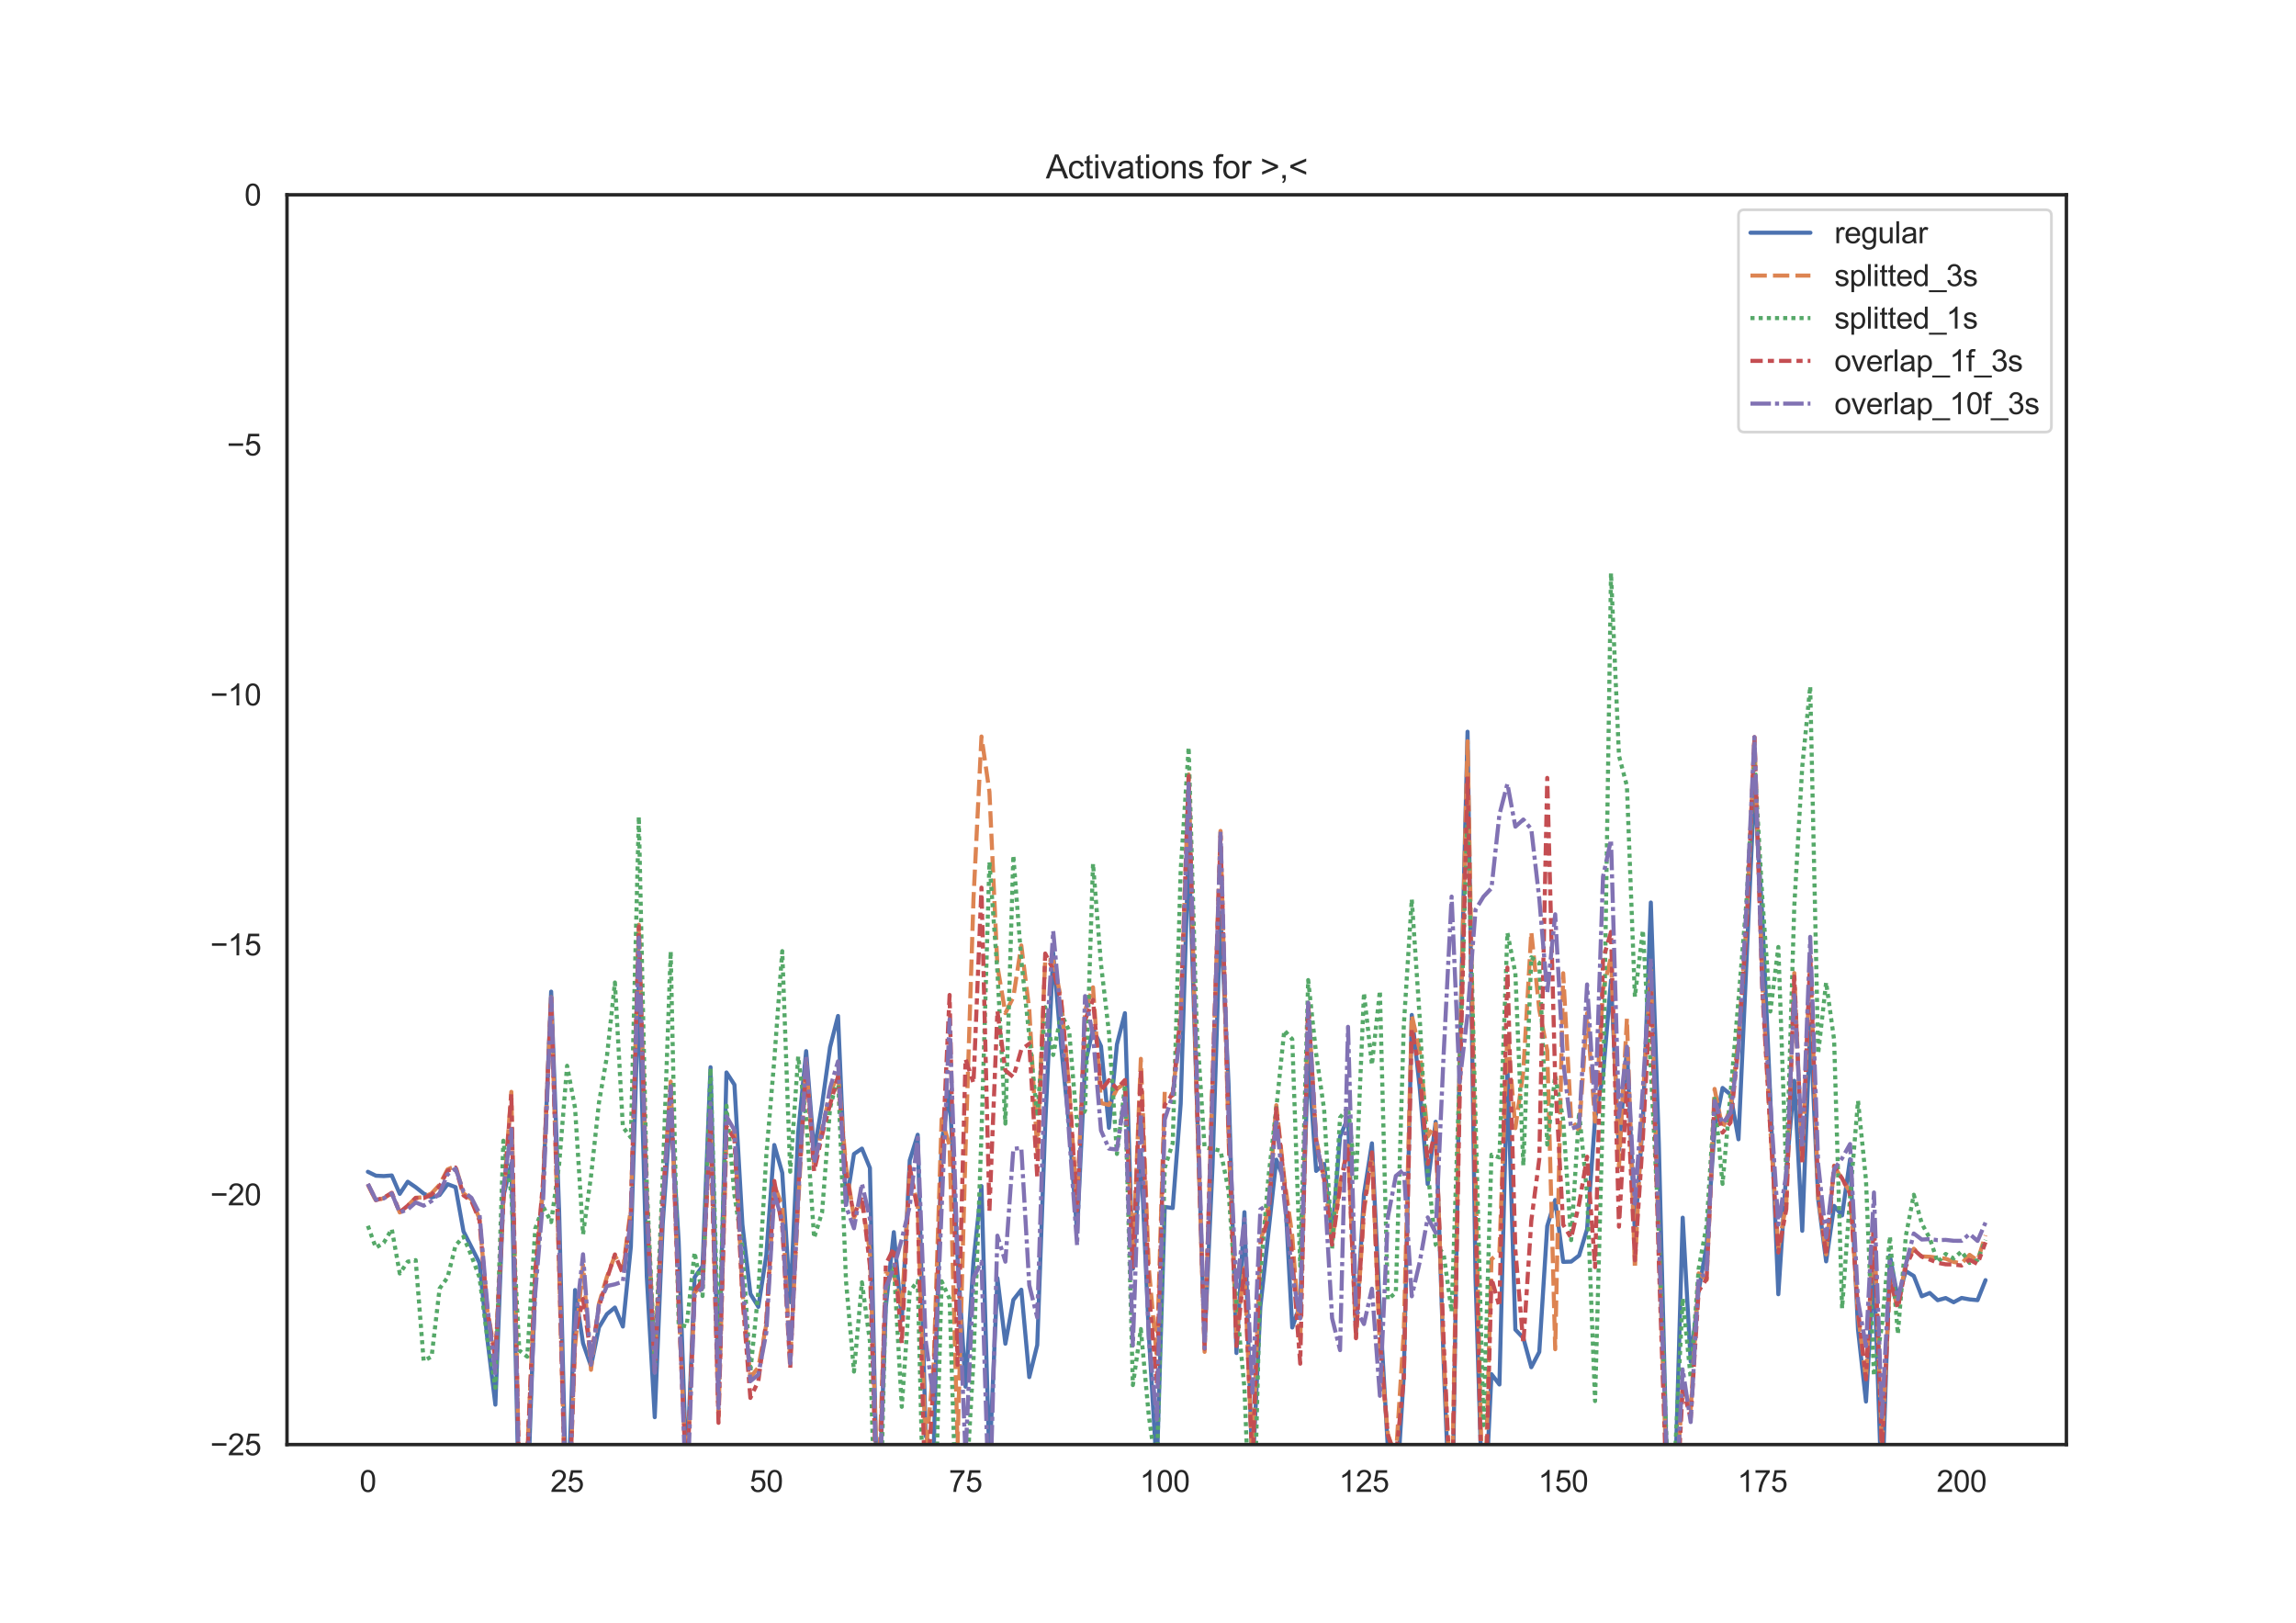 <?xml version="1.0" encoding="utf-8" standalone="no"?>
<!DOCTYPE svg PUBLIC "-//W3C//DTD SVG 1.1//EN"
  "http://www.w3.org/Graphics/SVG/1.1/DTD/svg11.dtd">
<svg height="595.44pt" version="1.1" viewBox="0 0 842.4 595.44" width="842.4pt" xmlns="http://www.w3.org/2000/svg" xmlns:xlink="http://www.w3.org/1999/xlink">
 <defs>
  <style type="text/css">*{stroke-linecap:butt;stroke-linejoin:round;}</style>
 </defs>
 <g id="figure_1">
  <g id="patch_1">
   <path d="M 0 595.44 
L 842.4 595.44 
L 842.4 0 
L 0 0 
z
" style="fill:#ffffff;"/>
  </g>
  <g id="axes_1">
   <g id="patch_2">
    <path d="M 105.3 529.942 
L 758.16 529.942 
L 758.16 71.453 
L 105.3 71.453 
z
" style="fill:#ffffff;"/>
   </g>
   <g id="matplotlib.axis_1">
    <g id="xtick_1">
     <g id="text_1">
      <!-- 0 -->
      <g style="fill:#262626;" transform="translate(131.917 547.315)scale(0.11 -0.11)">
       <defs>
        <path d="M 266 2259 
Q 266 3072 433 3567 
Q 600 4063 929 4331 
Q 1259 4600 1759 4600 
Q 2128 4600 2406 4451 
Q 2684 4303 2865 4023 
Q 3047 3744 3150 3342 
Q 3253 2941 3253 2259 
Q 3253 1453 3087 958 
Q 2922 463 2592 192 
Q 2263 -78 1759 -78 
Q 1097 -78 719 397 
Q 266 969 266 2259 
z
M 844 2259 
Q 844 1131 1108 757 
Q 1372 384 1759 384 
Q 2147 384 2411 759 
Q 2675 1134 2675 2259 
Q 2675 3391 2411 3762 
Q 2147 4134 1753 4134 
Q 1366 4134 1134 3806 
Q 844 3388 844 2259 
z
" id="ArialMT-30" transform="scale(0.016)"/>
       </defs>
       <use xlink:href="#ArialMT-30"/>
      </g>
     </g>
    </g>
    <g id="xtick_2">
     <g id="text_2">
      <!-- 25 -->
      <g style="fill:#262626;" transform="translate(201.951 547.315)scale(0.11 -0.11)">
       <defs>
        <path d="M 3222 541 
L 3222 0 
L 194 0 
Q 188 203 259 391 
Q 375 700 629 1000 
Q 884 1300 1366 1694 
Q 2113 2306 2375 2664 
Q 2638 3022 2638 3341 
Q 2638 3675 2398 3904 
Q 2159 4134 1775 4134 
Q 1369 4134 1125 3890 
Q 881 3647 878 3216 
L 300 3275 
Q 359 3922 746 4261 
Q 1134 4600 1788 4600 
Q 2447 4600 2831 4234 
Q 3216 3869 3216 3328 
Q 3216 3053 3103 2787 
Q 2991 2522 2730 2228 
Q 2469 1934 1863 1422 
Q 1356 997 1212 845 
Q 1069 694 975 541 
L 3222 541 
z
" id="ArialMT-32" transform="scale(0.016)"/>
        <path d="M 266 1200 
L 856 1250 
Q 922 819 1161 601 
Q 1400 384 1738 384 
Q 2144 384 2425 690 
Q 2706 997 2706 1503 
Q 2706 1984 2436 2262 
Q 2166 2541 1728 2541 
Q 1456 2541 1237 2417 
Q 1019 2294 894 2097 
L 366 2166 
L 809 4519 
L 3088 4519 
L 3088 3981 
L 1259 3981 
L 1013 2750 
Q 1425 3038 1878 3038 
Q 2478 3038 2890 2622 
Q 3303 2206 3303 1553 
Q 3303 931 2941 478 
Q 2500 -78 1738 -78 
Q 1113 -78 717 272 
Q 322 622 266 1200 
z
" id="ArialMT-35" transform="scale(0.016)"/>
       </defs>
       <use xlink:href="#ArialMT-32"/>
       <use x="55.615" xlink:href="#ArialMT-35"/>
      </g>
     </g>
    </g>
    <g id="xtick_3">
     <g id="text_3">
      <!-- 50 -->
      <g style="fill:#262626;" transform="translate(275.043 547.315)scale(0.11 -0.11)">
       <use xlink:href="#ArialMT-35"/>
       <use x="55.615" xlink:href="#ArialMT-30"/>
      </g>
     </g>
    </g>
    <g id="xtick_4">
     <g id="text_4">
      <!-- 75 -->
      <g style="fill:#262626;" transform="translate(348.135 547.315)scale(0.11 -0.11)">
       <defs>
        <path d="M 303 3981 
L 303 4522 
L 3269 4522 
L 3269 4084 
Q 2831 3619 2401 2847 
Q 1972 2075 1738 1259 
Q 1569 684 1522 0 
L 944 0 
Q 953 541 1156 1306 
Q 1359 2072 1739 2783 
Q 2119 3494 2547 3981 
L 303 3981 
z
" id="ArialMT-37" transform="scale(0.016)"/>
       </defs>
       <use xlink:href="#ArialMT-37"/>
       <use x="55.615" xlink:href="#ArialMT-35"/>
      </g>
     </g>
    </g>
    <g id="xtick_5">
     <g id="text_5">
      <!-- 100 -->
      <g style="fill:#262626;" transform="translate(418.169 547.315)scale(0.11 -0.11)">
       <defs>
        <path d="M 2384 0 
L 1822 0 
L 1822 3584 
Q 1619 3391 1289 3197 
Q 959 3003 697 2906 
L 697 3450 
Q 1169 3672 1522 3987 
Q 1875 4303 2022 4600 
L 2384 4600 
L 2384 0 
z
" id="ArialMT-31" transform="scale(0.016)"/>
       </defs>
       <use xlink:href="#ArialMT-31"/>
       <use x="55.615" xlink:href="#ArialMT-30"/>
       <use x="111.23" xlink:href="#ArialMT-30"/>
      </g>
     </g>
    </g>
    <g id="xtick_6">
     <g id="text_6">
      <!-- 125 -->
      <g style="fill:#262626;" transform="translate(491.261 547.315)scale(0.11 -0.11)">
       <use xlink:href="#ArialMT-31"/>
       <use x="55.615" xlink:href="#ArialMT-32"/>
       <use x="111.23" xlink:href="#ArialMT-35"/>
      </g>
     </g>
    </g>
    <g id="xtick_7">
     <g id="text_7">
      <!-- 150 -->
      <g style="fill:#262626;" transform="translate(564.353 547.315)scale(0.11 -0.11)">
       <use xlink:href="#ArialMT-31"/>
       <use x="55.615" xlink:href="#ArialMT-35"/>
       <use x="111.23" xlink:href="#ArialMT-30"/>
      </g>
     </g>
    </g>
    <g id="xtick_8">
     <g id="text_8">
      <!-- 175 -->
      <g style="fill:#262626;" transform="translate(637.446 547.315)scale(0.11 -0.11)">
       <use xlink:href="#ArialMT-31"/>
       <use x="55.615" xlink:href="#ArialMT-37"/>
       <use x="111.23" xlink:href="#ArialMT-35"/>
      </g>
     </g>
    </g>
    <g id="xtick_9">
     <g id="text_9">
      <!-- 200 -->
      <g style="fill:#262626;" transform="translate(710.538 547.315)scale(0.11 -0.11)">
       <use xlink:href="#ArialMT-32"/>
       <use x="55.615" xlink:href="#ArialMT-30"/>
       <use x="111.23" xlink:href="#ArialMT-30"/>
      </g>
     </g>
    </g>
   </g>
   <g id="matplotlib.axis_2">
    <g id="ytick_1">
     <g id="text_10">
      <!-- −25 -->
      <g style="fill:#262626;" transform="translate(77.141 533.878)scale(0.11 -0.11)">
       <defs>
        <path d="M 3381 1997 
L 356 1997 
L 356 2522 
L 3381 2522 
L 3381 1997 
z
" id="ArialMT-2212" transform="scale(0.016)"/>
       </defs>
       <use xlink:href="#ArialMT-2212"/>
       <use x="58.398" xlink:href="#ArialMT-32"/>
       <use x="114.014" xlink:href="#ArialMT-35"/>
      </g>
     </g>
    </g>
    <g id="ytick_2">
     <g id="text_11">
      <!-- −20 -->
      <g style="fill:#262626;" transform="translate(77.141 442.181)scale(0.11 -0.11)">
       <use xlink:href="#ArialMT-2212"/>
       <use x="58.398" xlink:href="#ArialMT-32"/>
       <use x="114.014" xlink:href="#ArialMT-30"/>
      </g>
     </g>
    </g>
    <g id="ytick_3">
     <g id="text_12">
      <!-- −15 -->
      <g style="fill:#262626;" transform="translate(77.141 350.483)scale(0.11 -0.11)">
       <use xlink:href="#ArialMT-2212"/>
       <use x="58.398" xlink:href="#ArialMT-31"/>
       <use x="114.014" xlink:href="#ArialMT-35"/>
      </g>
     </g>
    </g>
    <g id="ytick_4">
     <g id="text_13">
      <!-- −10 -->
      <g style="fill:#262626;" transform="translate(77.141 258.785)scale(0.11 -0.11)">
       <use xlink:href="#ArialMT-2212"/>
       <use x="58.398" xlink:href="#ArialMT-31"/>
       <use x="114.014" xlink:href="#ArialMT-30"/>
      </g>
     </g>
    </g>
    <g id="ytick_5">
     <g id="text_14">
      <!-- −5 -->
      <g style="fill:#262626;" transform="translate(83.258 167.087)scale(0.11 -0.11)">
       <use xlink:href="#ArialMT-2212"/>
       <use x="58.398" xlink:href="#ArialMT-35"/>
      </g>
     </g>
    </g>
    <g id="ytick_6">
     <g id="text_15">
      <!-- 0 -->
      <g style="fill:#262626;" transform="translate(89.683 75.39)scale(0.11 -0.11)">
       <use xlink:href="#ArialMT-30"/>
      </g>
     </g>
    </g>
   </g>
   <g id="line2d_1">
    <path clip-path="url(#pb86cce968a)" d="M 134.975 429.875 
L 137.899 431.316 
L 140.823 431.456 
L 143.747 431.228 
L 146.67 437.972 
L 149.594 433.531 
L 152.518 435.539 
L 155.441 437.867 
L 158.365 439.284 
L 161.289 438.405 
L 164.212 434.416 
L 167.136 435.507 
L 170.06 451.754 
L 175.907 463.284 
L 178.831 491.382 
L 181.754 515.307 
L 184.678 438.888 
L 187.602 426.796 
L 190.526 556.895 
L 193.449 552.636 
L 196.373 470.298 
L 199.297 435.043 
L 202.22 363.785 
L 205.144 444.545 
L 208.068 562.726 
L 210.991 473.26 
L 213.915 492.761 
L 216.839 501.151 
L 219.762 486.943 
L 222.686 482.081 
L 225.61 479.68 
L 228.534 486.648 
L 231.457 457.379 
L 234.381 360.733 
L 237.305 468.251 
L 240.228 519.903 
L 243.152 449.013 
L 246.076 406.678 
L 248.999 455.474 
L 251.923 540.931 
L 254.847 468.6 
L 257.77 464.45 
L 260.694 391.524 
L 263.618 508.544 
L 266.542 393.439 
L 269.465 397.934 
L 272.389 449.219 
L 275.313 474.654 
L 278.236 479.424 
L 281.16 460.512 
L 284.084 420.056 
L 287.007 430.267 
L 289.931 477.687 
L 292.855 415.517 
L 295.778 385.607 
L 298.702 422.51 
L 301.626 405.106 
L 304.549 384.158 
L 307.473 372.717 
L 310.397 442.004 
L 313.321 423.347 
L 316.244 421.372 
L 319.168 428.475 
L 322.092 563.013 
L 325.015 479.376 
L 327.939 452.025 
L 330.863 484.36 
L 333.786 425.669 
L 336.71 416.291 
L 339.634 526.732 
L 342.557 532.602 
L 345.481 419.191 
L 348.405 400.575 
L 351.329 461.039 
L 354.252 508.715 
L 357.176 462.611 
L 360.1 435.121 
L 363.023 536.771 
L 365.947 468.883 
L 368.871 492.947 
L 371.794 476.869 
L 374.718 473.139 
L 377.642 505.196 
L 380.565 493.439 
L 383.489 412.727 
L 386.413 349.58 
L 389.336 383.86 
L 392.26 413.156 
L 395.184 452.038 
L 398.108 390.472 
L 401.031 377.408 
L 403.955 383.802 
L 406.879 413.736 
L 409.802 383.135 
L 412.726 371.687 
L 415.65 465.444 
L 418.573 422.952 
L 421.497 489.527 
L 424.421 538.899 
L 427.344 442.765 
L 430.268 443.189 
L 433.192 404.877 
L 436.116 309.675 
L 441.963 492.456 
L 444.887 427.473 
L 447.81 334.814 
L 450.734 397.402 
L 453.658 496.364 
L 456.581 444.708 
L 459.505 541.354 
L 462.429 479.464 
L 468.276 425.423 
L 471.2 433.067 
L 474.124 486.997 
L 477.047 478.683 
L 479.971 387.579 
L 482.895 429.558 
L 485.818 427.006 
L 488.742 453.567 
L 491.666 416.938 
L 494.589 409.979 
L 497.513 488.572 
L 500.437 438.213 
L 503.36 419.439 
L 506.284 480.737 
L 509.208 531.331 
L 512.131 552.315 
L 515.055 504.451 
L 517.979 372.337 
L 520.903 399.119 
L 523.826 434.404 
L 526.75 411.528 
L 529.674 499.873 
L 532.597 572.065 
L 535.521 388.877 
L 538.445 268.441 
L 541.368 468.665 
L 544.292 564.539 
L 547.216 504.115 
L 550.139 507.914 
L 553.063 391.047 
L 555.987 487.773 
L 558.911 490.85 
L 561.834 501.576 
L 564.758 495.983 
L 567.682 449.781 
L 570.605 440.233 
L 573.529 462.927 
L 576.453 462.831 
L 579.376 460.581 
L 582.3 450.946 
L 585.224 410.598 
L 588.147 394.38 
L 591.071 359.661 
L 593.995 421.901 
L 596.918 384.436 
L 599.842 452.307 
L 602.766 411.429 
L 605.69 331.095 
L 608.613 419.331 
L 611.537 537.302 
L 614.461 549.023 
L 617.384 446.712 
L 620.308 499.533 
L 623.232 473.584 
L 626.155 456.939 
L 629.079 414.077 
L 632.003 399.123 
L 634.926 401.531 
L 637.85 417.962 
L 643.698 288.003 
L 646.621 336.774 
L 649.545 403.334 
L 652.469 474.8 
L 655.392 429.749 
L 658.316 396.494 
L 661.24 451.528 
L 664.163 375.695 
L 667.087 440.02 
L 670.011 462.741 
L 672.934 442.403 
L 675.858 445.899 
L 678.782 425.298 
L 681.706 487.78 
L 684.629 514.16 
L 687.553 464.243 
L 690.477 549.601 
L 693.4 460.61 
L 696.324 476.314 
L 699.248 466.311 
L 702.171 468.114 
L 705.095 475.552 
L 708.019 474.332 
L 710.942 476.986 
L 713.866 476.191 
L 716.79 477.733 
L 719.713 476.164 
L 722.637 476.696 
L 725.561 476.97 
L 728.485 469.635 
L 728.485 469.635 
" style="fill:none;stroke:#4c72b0;stroke-linecap:round;stroke-width:1.5;"/>
   </g>
   <g id="line2d_2">
    <path clip-path="url(#pb86cce968a)" d="M 134.975 434.595 
L 137.899 440.528 
L 140.823 439.51 
L 143.747 437.786 
L 146.67 444.796 
L 149.594 442.31 
L 152.518 439.402 
L 155.441 439.228 
L 158.365 437.77 
L 161.289 434.623 
L 164.212 429.011 
L 167.136 427.748 
L 170.06 437.798 
L 172.983 440.008 
L 175.907 447.063 
L 178.831 480.731 
L 181.754 497.173 
L 184.678 439.952 
L 187.602 400.545 
L 190.526 544.28 
L 193.449 533.019 
L 196.373 468.124 
L 199.297 434.13 
L 202.22 365.854 
L 205.144 466.193 
L 208.068 572.1 
L 210.991 493.819 
L 213.915 464.089 
L 216.839 502.523 
L 219.762 478.236 
L 222.686 468.396 
L 225.61 460.621 
L 228.534 465.871 
L 231.457 443.336 
L 234.381 339.247 
L 237.305 438.641 
L 240.228 499.212 
L 243.152 440.749 
L 246.076 396.776 
L 248.999 478.203 
L 251.923 545.081 
L 254.847 474.152 
L 257.77 471.467 
L 260.694 409.942 
L 263.618 519.739 
L 266.542 416.714 
L 269.465 414.948 
L 272.389 473.975 
L 275.313 505.276 
L 278.236 501.667 
L 281.16 485.872 
L 284.084 434.824 
L 287.007 442.484 
L 289.931 499.493 
L 292.855 441.532 
L 295.778 389.673 
L 298.702 427.951 
L 301.626 414.005 
L 304.549 401.179 
L 307.473 393.948 
L 310.397 427.979 
L 313.321 446.662 
L 316.244 441.115 
L 319.168 459.014 
L 322.092 551.839 
L 325.015 467.178 
L 327.939 467.665 
L 330.863 480.097 
L 333.786 429.769 
L 336.71 442.28 
L 339.634 533.469 
L 342.557 500.663 
L 345.481 410.567 
L 348.405 420.153 
L 351.329 530.2 
L 354.252 421.646 
L 357.176 329.621 
L 360.1 270.192 
L 363.023 290.5 
L 365.947 354.415 
L 368.871 371.671 
L 371.794 365.783 
L 374.718 346.834 
L 377.642 370.406 
L 380.565 422.355 
L 383.489 352.014 
L 386.413 352.303 
L 389.336 366.545 
L 392.26 399.307 
L 395.184 442.604 
L 398.108 370.595 
L 401.031 362.207 
L 403.955 404.666 
L 406.879 405.377 
L 409.802 399.507 
L 412.726 397.34 
L 415.65 462.09 
L 418.573 388.438 
L 421.497 465.068 
L 424.421 498.103 
L 427.344 400.31 
L 430.268 401.796 
L 433.192 373.755 
L 436.116 284.111 
L 439.039 401.056 
L 441.963 495.929 
L 444.887 397.118 
L 447.81 304.829 
L 450.734 417.283 
L 453.658 489.213 
L 456.581 465.184 
L 459.505 536.671 
L 462.429 456.198 
L 465.352 442.639 
L 468.276 405.454 
L 471.2 432.379 
L 474.124 453.323 
L 477.047 492.848 
L 479.971 367.938 
L 482.895 417.9 
L 485.818 431.95 
L 488.742 455.667 
L 491.666 434.137 
L 494.589 420.33 
L 497.513 490.594 
L 500.437 444.159 
L 503.36 423.848 
L 506.284 494.24 
L 509.208 526.133 
L 512.131 534.742 
L 515.055 488.527 
L 517.979 372.434 
L 520.903 385.523 
L 523.826 416.946 
L 526.75 412.317 
L 529.674 497.15 
L 532.597 554.662 
L 535.521 391.523 
L 538.445 271.915 
L 541.368 431.276 
L 544.292 568.931 
L 547.216 461.976 
L 550.139 459.454 
L 553.063 378.449 
L 555.987 413.866 
L 558.911 393.022 
L 561.834 341.884 
L 564.758 370.451 
L 567.682 385.372 
L 570.605 494.969 
L 573.529 357.037 
L 576.453 410.858 
L 579.376 414.688 
L 582.3 371.714 
L 585.224 411.461 
L 588.147 363.069 
L 591.071 351.131 
L 593.995 428.001 
L 596.918 373.684 
L 599.842 465.447 
L 602.766 402.763 
L 605.69 355.919 
L 608.613 456.028 
L 611.537 543.44 
L 614.461 553.997 
L 617.384 507.971 
L 620.308 517.445 
L 623.232 467.139 
L 626.155 469.56 
L 629.079 399.479 
L 632.003 414.093 
L 634.926 406.48 
L 637.85 380.519 
L 640.774 339.114 
L 643.698 270.63 
L 646.621 360.808 
L 649.545 414.499 
L 652.469 457.863 
L 655.392 441.531 
L 658.316 356.963 
L 661.24 426.567 
L 664.163 351.385 
L 667.087 439.195 
L 670.011 460.181 
L 672.934 427.62 
L 675.858 432.704 
L 678.782 437.211 
L 681.706 482.16 
L 684.629 505.817 
L 687.553 447.825 
L 690.477 531.026 
L 693.4 469.219 
L 696.324 479.962 
L 699.248 462.991 
L 702.171 458.103 
L 705.095 460.934 
L 708.019 461.06 
L 713.866 461.757 
L 716.79 462.937 
L 719.713 463.518 
L 722.637 460.347 
L 725.561 462.436 
L 728.485 453.192 
L 728.485 453.192 
" style="fill:none;stroke:#dd8452;stroke-dasharray:6,2.25;stroke-dashoffset:0;stroke-width:1.5;"/>
   </g>
   <g id="line2d_3">
    <path clip-path="url(#pb86cce968a)" d="M 134.975 449.701 
L 137.899 457.736 
L 140.823 455.885 
L 143.747 450.901 
L 146.67 467.186 
L 149.594 462.854 
L 152.518 462.284 
L 155.441 499.259 
L 158.365 497.654 
L 161.289 472.71 
L 164.212 468.622 
L 167.136 456.914 
L 170.06 453.684 
L 172.983 460.752 
L 175.907 468.562 
L 178.831 490.964 
L 181.754 509.093 
L 184.678 418.474 
L 187.602 438.01 
L 190.526 495.407 
L 193.449 497.712 
L 196.373 450.756 
L 199.297 442.657 
L 202.22 448.319 
L 205.144 427.184 
L 208.068 390.991 
L 210.991 406.497 
L 213.915 452.817 
L 216.839 431.496 
L 219.762 404.514 
L 222.686 387.56 
L 225.61 360.426 
L 228.534 413.443 
L 231.457 417.293 
L 234.381 299.589 
L 237.305 434.654 
L 240.228 500.18 
L 243.152 431.747 
L 246.076 349.017 
L 248.999 485.944 
L 251.923 486.588 
L 254.847 459.447 
L 257.77 475.442 
L 260.694 391.938 
L 263.618 495.038 
L 266.542 405.628 
L 269.465 438.394 
L 272.389 457.509 
L 275.313 503.216 
L 278.236 473.837 
L 281.16 423.865 
L 284.084 388.836 
L 287.007 348.926 
L 289.931 429.857 
L 292.855 387.562 
L 295.778 410.475 
L 298.702 454.134 
L 301.626 444.73 
L 304.549 406.458 
L 307.473 394.815 
L 310.397 469.925 
L 313.321 503.18 
L 316.244 470.425 
L 319.168 492.119 
L 322.092 595.968 
L 325.015 473.438 
L 327.939 464.286 
L 330.863 516.108 
L 333.786 473.835 
L 336.71 469.919 
L 339.634 588.32 
L 342.557 576.04 
L 345.481 470.044 
L 348.405 476.457 
L 351.329 572.353 
L 354.252 550.214 
L 357.176 498.95 
L 360.1 415.997 
L 363.023 316.194 
L 365.947 356.508 
L 368.871 412.213 
L 371.794 313.834 
L 374.718 352.315 
L 377.642 380.089 
L 380.565 409.596 
L 383.489 369.485 
L 386.413 387.026 
L 389.336 371.862 
L 392.26 378.082 
L 395.184 412.865 
L 398.108 407.359 
L 401.031 316.83 
L 403.955 353.733 
L 406.879 378.852 
L 409.802 423.34 
L 412.726 398.494 
L 415.65 508.127 
L 418.573 487.574 
L 421.497 519.413 
L 424.421 540.388 
L 427.344 428.427 
L 430.268 419.383 
L 433.192 319.198 
L 436.116 274.162 
L 439.039 375.931 
L 441.963 420.943 
L 444.887 421.442 
L 447.81 422.16 
L 450.734 436.624 
L 453.658 478.07 
L 456.581 509.228 
L 459.505 582.852 
L 462.429 467.942 
L 465.352 432.118 
L 468.276 406.621 
L 471.2 377.989 
L 474.124 381.242 
L 477.047 464.43 
L 479.971 359.545 
L 482.895 386.594 
L 485.818 407.06 
L 488.742 458.025 
L 491.666 409.992 
L 494.589 406.287 
L 497.513 433.472 
L 500.437 364.25 
L 503.36 390.652 
L 506.284 363.49 
L 509.208 476.705 
L 512.131 474.188 
L 515.055 376.196 
L 517.979 329.906 
L 520.903 373.659 
L 523.826 429.839 
L 526.75 456.6 
L 529.674 459.986 
L 532.597 481.226 
L 535.521 394.034 
L 538.445 297.502 
L 544.292 522.825 
L 547.216 423.626 
L 550.139 424.611 
L 553.063 342.17 
L 555.987 357.015 
L 558.911 427.579 
L 561.834 351.214 
L 564.758 353.25 
L 567.682 419.896 
L 570.605 394.617 
L 573.529 410.815 
L 576.453 454.947 
L 579.376 407.906 
L 582.3 437.887 
L 585.224 513.982 
L 588.147 405.571 
L 591.071 210.264 
L 593.995 277.255 
L 596.918 288.367 
L 599.842 365.666 
L 602.766 341.248 
L 605.69 392.5 
L 608.613 450.846 
L 611.537 531.809 
L 614.461 536.023 
L 617.384 476.304 
L 620.308 505.519 
L 623.232 465.413 
L 626.155 449.513 
L 629.079 403.113 
L 632.003 434.315 
L 634.926 401.137 
L 637.85 366.692 
L 640.774 330.754 
L 643.698 278.808 
L 646.621 329.784 
L 649.545 371.053 
L 652.469 347.406 
L 655.392 430.981 
L 658.316 332.516 
L 661.24 281.309 
L 664.163 251.789 
L 667.087 386.501 
L 670.011 360.384 
L 672.934 381.446 
L 675.858 479.988 
L 678.782 439.253 
L 681.706 403.818 
L 684.629 432.926 
L 687.553 504.743 
L 690.477 486.385 
L 693.4 453.567 
L 696.324 489.42 
L 699.248 453.426 
L 702.171 438.3 
L 705.095 448.857 
L 708.019 454.232 
L 710.942 463.076 
L 713.866 460.024 
L 716.79 461.659 
L 719.713 459.091 
L 722.637 463.312 
L 725.561 462.269 
L 728.485 454.873 
L 728.485 454.873 
" style="fill:none;stroke:#55a868;stroke-dasharray:1.5,1.5;stroke-dashoffset:0;stroke-width:1.5;"/>
   </g>
   <g id="line2d_4">
    <path clip-path="url(#pb86cce968a)" d="M 134.975 434.358 
L 137.899 440.299 
L 140.823 439.397 
L 143.747 437.59 
L 146.67 444.713 
L 149.594 442.319 
L 152.518 439.491 
L 155.441 439.534 
L 158.365 438.254 
L 161.289 435.162 
L 164.212 429.514 
L 167.136 428.31 
L 170.06 438.53 
L 172.983 440.616 
L 175.907 447.665 
L 178.831 481.466 
L 181.754 498.376 
L 184.678 440.949 
L 187.602 401.221 
L 190.526 544.894 
L 193.449 534.724 
L 196.373 466.947 
L 199.297 432.899 
L 202.22 366.036 
L 205.144 463.466 
L 208.068 575.622 
L 210.991 489.739 
L 213.915 476.527 
L 216.839 497.697 
L 219.762 479.549 
L 222.686 469.156 
L 225.61 460.196 
L 228.534 467.313 
L 231.457 444.821 
L 234.381 339.896 
L 237.305 443.027 
L 240.228 503.135 
L 243.152 441.372 
L 246.076 398.49 
L 248.999 478.86 
L 251.923 545.051 
L 254.847 473.468 
L 257.77 469.81 
L 260.694 412.254 
L 263.618 521.976 
L 266.542 413.188 
L 269.465 417.825 
L 272.389 476.011 
L 275.313 512.841 
L 278.236 506.633 
L 281.16 484.573 
L 284.084 433.241 
L 287.007 450.257 
L 289.931 501.968 
L 292.855 436.664 
L 295.778 391.195 
L 298.702 429.706 
L 301.626 416.394 
L 304.549 405.191 
L 307.473 394.931 
L 310.397 430.823 
L 313.321 445.843 
L 316.244 438.939 
L 319.168 464.343 
L 322.092 566.832 
L 325.015 463.778 
L 327.939 457.898 
L 330.863 492.864 
L 333.786 427.994 
L 336.71 444.044 
L 339.634 555.494 
L 342.557 505.567 
L 345.481 428.94 
L 348.405 365.001 
L 351.329 500.731 
L 354.252 388.495 
L 357.176 397.314 
L 360.1 325.636 
L 363.023 444.257 
L 365.947 370.888 
L 368.871 392.702 
L 371.794 395.119 
L 374.718 385.059 
L 377.642 382.907 
L 380.565 431.755 
L 383.489 349.798 
L 386.413 355.684 
L 389.336 367.242 
L 392.26 399.246 
L 395.184 444.02 
L 398.108 374.208 
L 401.031 366.833 
L 403.955 400.087 
L 406.879 396.242 
L 409.802 399.397 
L 412.726 396.218 
L 415.65 466.181 
L 418.573 392.22 
L 421.497 473.539 
L 424.421 507.805 
L 427.344 405.327 
L 430.268 401.304 
L 433.192 371.726 
L 436.116 284.692 
L 439.039 399.697 
L 441.963 494.842 
L 444.887 395.385 
L 447.81 306.845 
L 450.734 414.349 
L 453.658 493.814 
L 456.581 464.901 
L 459.505 537.986 
L 462.429 456.306 
L 465.352 446.807 
L 468.276 406.556 
L 474.124 460.768 
L 477.047 500.281 
L 479.971 368.384 
L 482.895 419.317 
L 485.818 432.698 
L 488.742 456.624 
L 491.666 435.702 
L 494.589 420.298 
L 497.513 490.951 
L 500.437 443 
L 503.36 422.745 
L 506.284 491.758 
L 509.208 526.579 
L 512.131 534.692 
L 515.055 506.015 
L 517.979 377.381 
L 520.903 393.561 
L 523.826 426.992 
L 526.75 414.072 
L 529.674 491.944 
L 532.597 557.854 
L 535.521 404.724 
L 538.445 284.85 
L 541.368 444.574 
L 544.292 577.771 
L 547.216 468.916 
L 550.139 479.324 
L 553.063 354.961 
L 555.987 458.58 
L 558.911 492.949 
L 561.834 447.822 
L 564.758 425.174 
L 567.682 285.375 
L 570.605 396.369 
L 573.529 449.268 
L 576.453 454.161 
L 579.376 441.683 
L 582.3 424.353 
L 585.224 464.85 
L 588.147 351.893 
L 591.071 341.874 
L 593.995 450.012 
L 596.918 397.956 
L 599.842 462.356 
L 602.766 417.581 
L 605.69 361.746 
L 608.613 462.648 
L 611.537 548.536 
L 614.461 565.335 
L 617.384 509.407 
L 620.308 520.158 
L 623.232 473.628 
L 626.155 469.16 
L 629.079 403.073 
L 632.003 415.526 
L 634.926 411.785 
L 637.85 383.631 
L 640.774 340.836 
L 643.698 270.416 
L 646.621 364.097 
L 649.545 414.895 
L 652.469 459.487 
L 655.392 443.588 
L 658.316 358.253 
L 661.24 426.491 
L 664.163 350.91 
L 667.087 436.981 
L 670.011 460.581 
L 672.934 427.852 
L 675.858 432.299 
L 678.782 437.866 
L 681.706 480.639 
L 684.629 506.014 
L 687.553 448.202 
L 690.477 532.241 
L 693.4 469.067 
L 696.324 479.775 
L 699.248 464.599 
L 702.171 458.413 
L 705.095 461.024 
L 708.019 462.079 
L 710.942 463.267 
L 713.866 463.827 
L 716.79 463.889 
L 719.713 464.258 
L 722.637 462.147 
L 725.561 463.698 
L 728.485 455.723 
L 728.485 455.723 
" style="fill:none;stroke:#c44e52;stroke-dasharray:4.5,1.875,2.25,1.875;stroke-dashoffset:0;stroke-width:1.5;"/>
   </g>
   <g id="line2d_5">
    <path clip-path="url(#pb86cce968a)" d="M 134.975 434.309 
L 137.899 440.15 
L 140.823 439.62 
L 143.747 437.828 
L 146.67 444.823 
L 149.594 443.691 
L 152.518 441.119 
L 155.441 442.315 
L 158.365 440.595 
L 161.289 437.717 
L 164.212 430.856 
L 167.136 428.704 
L 170.06 437.095 
L 172.983 439.435 
L 175.907 445.162 
L 178.831 479.318 
L 181.754 503.721 
L 184.678 435.942 
L 187.602 414.243 
L 190.526 546.174 
L 193.449 542.15 
L 196.373 474.481 
L 199.297 439.648 
L 202.22 365.946 
L 205.144 454.77 
L 208.068 575.918 
L 210.991 487.044 
L 213.915 460.141 
L 216.839 500.681 
L 219.762 478.533 
L 222.686 471.79 
L 225.61 471.15 
L 228.534 470.175 
L 231.457 447.088 
L 234.381 343.988 
L 237.305 441.473 
L 240.228 503.604 
L 243.152 442.039 
L 246.076 398.539 
L 248.999 474.045 
L 251.923 553.618 
L 254.847 475.045 
L 257.77 472.498 
L 260.694 404.841 
L 263.618 516.538 
L 266.542 409.562 
L 269.465 414.598 
L 272.389 469.249 
L 275.313 506.706 
L 278.236 504.298 
L 281.16 488.877 
L 284.084 437.919 
L 287.007 447.669 
L 289.931 500.138 
L 292.855 439.36 
L 295.778 387.373 
L 298.702 426.57 
L 301.626 415.295 
L 304.549 399.161 
L 307.473 389.354 
L 310.397 442.506 
L 313.321 450.595 
L 316.244 434.212 
L 319.168 447.093 
L 322.092 569.211 
L 325.015 472.256 
L 327.939 465.166 
L 330.863 454.615 
L 333.786 442.477 
L 336.71 417.387 
L 339.634 491.827 
L 342.557 513.324 
L 348.405 373.986 
L 351.329 461.118 
L 354.252 534.042 
L 357.176 468.783 
L 360.1 462.905 
L 363.023 557.996 
L 365.947 453.307 
L 368.871 462.852 
L 371.794 421.459 
L 374.718 421.133 
L 377.642 471.504 
L 380.565 483.312 
L 383.489 390.233 
L 386.413 341.52 
L 389.336 374.094 
L 392.26 416.331 
L 395.184 456.871 
L 398.108 365.419 
L 401.031 379.855 
L 403.955 414.728 
L 406.879 421.39 
L 409.802 421.714 
L 412.726 401.598 
L 415.65 493.55 
L 418.573 408.598 
L 421.497 491.142 
L 424.421 520.733 
L 427.344 410.72 
L 430.268 401.662 
L 433.192 378.093 
L 436.116 287.463 
L 441.963 494.604 
L 447.81 305.015 
L 450.734 408.785 
L 453.658 473.211 
L 456.581 447.2 
L 459.505 510.888 
L 462.429 443.682 
L 465.352 441.849 
L 468.276 410.361 
L 471.2 440.283 
L 474.124 467.443 
L 477.047 483.671 
L 479.971 367.862 
L 482.895 418.38 
L 485.818 433.384 
L 488.742 483.578 
L 491.666 495.312 
L 494.589 376.696 
L 497.513 480.428 
L 500.437 485.729 
L 503.36 472.765 
L 506.284 512.057 
L 509.208 446.506 
L 512.131 431.404 
L 515.055 429.015 
L 517.979 475.56 
L 520.903 462.949 
L 523.826 446.612 
L 526.75 452.244 
L 529.674 386.774 
L 532.597 328.925 
L 535.521 397.087 
L 538.445 372.228 
L 541.368 333.74 
L 544.292 328.945 
L 547.216 325.85 
L 550.139 298.828 
L 553.063 287.521 
L 555.987 303.272 
L 558.911 300.648 
L 561.834 304.195 
L 564.758 329.645 
L 567.682 364.323 
L 570.605 335.421 
L 573.529 389.314 
L 576.453 414.091 
L 579.376 413.042 
L 582.3 361.143 
L 585.224 407.179 
L 588.147 321.575 
L 591.071 308.061 
L 593.995 409.614 
L 596.918 383.981 
L 599.842 441.595 
L 602.766 399.175 
L 605.69 351.67 
L 608.613 453.158 
L 611.537 535.239 
L 614.461 558.827 
L 617.384 502.37 
L 620.308 521.677 
L 623.232 468.893 
L 626.155 466.986 
L 629.079 403.907 
L 632.003 412.147 
L 634.926 408.362 
L 637.85 384.694 
L 640.774 332.779 
L 643.698 270.412 
L 646.621 362.451 
L 649.545 404.806 
L 652.469 449.256 
L 655.392 430.615 
L 658.316 364.061 
L 661.24 420.927 
L 664.163 343.695 
L 667.087 427.019 
L 670.011 453.981 
L 672.934 428.99 
L 675.858 424.932 
L 678.782 419.698 
L 681.706 477.213 
L 684.629 493.828 
L 687.553 437.466 
L 690.477 519.872 
L 693.4 462.911 
L 696.324 476.605 
L 699.248 463.897 
L 702.171 452.519 
L 705.095 454.729 
L 708.019 454.579 
L 710.942 454.962 
L 713.866 454.858 
L 716.79 455.186 
L 719.713 455.199 
L 722.637 452.684 
L 725.561 455.242 
L 728.485 448.498 
L 728.485 448.498 
" style="fill:none;stroke:#8172b3;stroke-dasharray:7.5,1.5,1.5,1.5;stroke-dashoffset:0;stroke-width:1.5;"/>
   </g>
   <g id="line2d_6"/>
   <g id="line2d_7"/>
   <g id="line2d_8"/>
   <g id="line2d_9"/>
   <g id="line2d_10"/>
   <g id="patch_3">
    <path d="M 105.3 529.942 
L 105.3 71.453 
" style="fill:none;stroke:#262626;stroke-linecap:square;stroke-linejoin:miter;stroke-width:1.25;"/>
   </g>
   <g id="patch_4">
    <path d="M 758.16 529.942 
L 758.16 71.453 
" style="fill:none;stroke:#262626;stroke-linecap:square;stroke-linejoin:miter;stroke-width:1.25;"/>
   </g>
   <g id="patch_5">
    <path d="M 105.3 529.942 
L 758.16 529.942 
" style="fill:none;stroke:#262626;stroke-linecap:square;stroke-linejoin:miter;stroke-width:1.25;"/>
   </g>
   <g id="patch_6">
    <path d="M 105.3 71.453 
L 758.16 71.453 
" style="fill:none;stroke:#262626;stroke-linecap:square;stroke-linejoin:miter;stroke-width:1.25;"/>
   </g>
   <g id="text_16">
    <!-- Activations for &gt;,&lt; -->
    <g style="fill:#262626;" transform="translate(383.707 65.453)scale(0.12 -0.12)">
     <defs>
      <path d="M -9 0 
L 1750 4581 
L 2403 4581 
L 4278 0 
L 3588 0 
L 3053 1388 
L 1138 1388 
L 634 0 
L -9 0 
z
M 1313 1881 
L 2866 1881 
L 2388 3150 
Q 2169 3728 2063 4100 
Q 1975 3659 1816 3225 
L 1313 1881 
z
" id="ArialMT-41" transform="scale(0.016)"/>
      <path d="M 2588 1216 
L 3141 1144 
Q 3050 572 2676 248 
Q 2303 -75 1759 -75 
Q 1078 -75 664 370 
Q 250 816 250 1647 
Q 250 2184 428 2587 
Q 606 2991 970 3192 
Q 1334 3394 1763 3394 
Q 2303 3394 2647 3120 
Q 2991 2847 3088 2344 
L 2541 2259 
Q 2463 2594 2264 2762 
Q 2066 2931 1784 2931 
Q 1359 2931 1093 2626 
Q 828 2322 828 1663 
Q 828 994 1084 691 
Q 1341 388 1753 388 
Q 2084 388 2306 591 
Q 2528 794 2588 1216 
z
" id="ArialMT-63" transform="scale(0.016)"/>
      <path d="M 1650 503 
L 1731 6 
Q 1494 -44 1306 -44 
Q 1000 -44 831 53 
Q 663 150 594 308 
Q 525 466 525 972 
L 525 2881 
L 113 2881 
L 113 3319 
L 525 3319 
L 525 4141 
L 1084 4478 
L 1084 3319 
L 1650 3319 
L 1650 2881 
L 1084 2881 
L 1084 941 
Q 1084 700 1114 631 
Q 1144 563 1211 522 
Q 1278 481 1403 481 
Q 1497 481 1650 503 
z
" id="ArialMT-74" transform="scale(0.016)"/>
      <path d="M 425 3934 
L 425 4581 
L 988 4581 
L 988 3934 
L 425 3934 
z
M 425 0 
L 425 3319 
L 988 3319 
L 988 0 
L 425 0 
z
" id="ArialMT-69" transform="scale(0.016)"/>
      <path d="M 1344 0 
L 81 3319 
L 675 3319 
L 1388 1331 
Q 1503 1009 1600 663 
Q 1675 925 1809 1294 
L 2547 3319 
L 3125 3319 
L 1869 0 
L 1344 0 
z
" id="ArialMT-76" transform="scale(0.016)"/>
      <path d="M 2588 409 
Q 2275 144 1986 34 
Q 1697 -75 1366 -75 
Q 819 -75 525 192 
Q 231 459 231 875 
Q 231 1119 342 1320 
Q 453 1522 633 1644 
Q 813 1766 1038 1828 
Q 1203 1872 1538 1913 
Q 2219 1994 2541 2106 
Q 2544 2222 2544 2253 
Q 2544 2597 2384 2738 
Q 2169 2928 1744 2928 
Q 1347 2928 1158 2789 
Q 969 2650 878 2297 
L 328 2372 
Q 403 2725 575 2942 
Q 747 3159 1072 3276 
Q 1397 3394 1825 3394 
Q 2250 3394 2515 3294 
Q 2781 3194 2906 3042 
Q 3031 2891 3081 2659 
Q 3109 2516 3109 2141 
L 3109 1391 
Q 3109 606 3145 398 
Q 3181 191 3288 0 
L 2700 0 
Q 2613 175 2588 409 
z
M 2541 1666 
Q 2234 1541 1622 1453 
Q 1275 1403 1131 1340 
Q 988 1278 909 1158 
Q 831 1038 831 891 
Q 831 666 1001 516 
Q 1172 366 1500 366 
Q 1825 366 2078 508 
Q 2331 650 2450 897 
Q 2541 1088 2541 1459 
L 2541 1666 
z
" id="ArialMT-61" transform="scale(0.016)"/>
      <path d="M 213 1659 
Q 213 2581 725 3025 
Q 1153 3394 1769 3394 
Q 2453 3394 2887 2945 
Q 3322 2497 3322 1706 
Q 3322 1066 3130 698 
Q 2938 331 2570 128 
Q 2203 -75 1769 -75 
Q 1072 -75 642 372 
Q 213 819 213 1659 
z
M 791 1659 
Q 791 1022 1069 705 
Q 1347 388 1769 388 
Q 2188 388 2466 706 
Q 2744 1025 2744 1678 
Q 2744 2294 2464 2611 
Q 2184 2928 1769 2928 
Q 1347 2928 1069 2612 
Q 791 2297 791 1659 
z
" id="ArialMT-6f" transform="scale(0.016)"/>
      <path d="M 422 0 
L 422 3319 
L 928 3319 
L 928 2847 
Q 1294 3394 1984 3394 
Q 2284 3394 2536 3286 
Q 2788 3178 2913 3003 
Q 3038 2828 3088 2588 
Q 3119 2431 3119 2041 
L 3119 0 
L 2556 0 
L 2556 2019 
Q 2556 2363 2490 2533 
Q 2425 2703 2258 2804 
Q 2091 2906 1866 2906 
Q 1506 2906 1245 2678 
Q 984 2450 984 1813 
L 984 0 
L 422 0 
z
" id="ArialMT-6e" transform="scale(0.016)"/>
      <path d="M 197 991 
L 753 1078 
Q 800 744 1014 566 
Q 1228 388 1613 388 
Q 2000 388 2187 545 
Q 2375 703 2375 916 
Q 2375 1106 2209 1216 
Q 2094 1291 1634 1406 
Q 1016 1563 777 1677 
Q 538 1791 414 1992 
Q 291 2194 291 2438 
Q 291 2659 392 2848 
Q 494 3038 669 3163 
Q 800 3259 1026 3326 
Q 1253 3394 1513 3394 
Q 1903 3394 2198 3281 
Q 2494 3169 2634 2976 
Q 2775 2784 2828 2463 
L 2278 2388 
Q 2241 2644 2061 2787 
Q 1881 2931 1553 2931 
Q 1166 2931 1000 2803 
Q 834 2675 834 2503 
Q 834 2394 903 2306 
Q 972 2216 1119 2156 
Q 1203 2125 1616 2013 
Q 2213 1853 2448 1751 
Q 2684 1650 2818 1456 
Q 2953 1263 2953 975 
Q 2953 694 2789 445 
Q 2625 197 2315 61 
Q 2006 -75 1616 -75 
Q 969 -75 630 194 
Q 291 463 197 991 
z
" id="ArialMT-73" transform="scale(0.016)"/>
      <path id="ArialMT-20" transform="scale(0.016)"/>
      <path d="M 556 0 
L 556 2881 
L 59 2881 
L 59 3319 
L 556 3319 
L 556 3672 
Q 556 4006 616 4169 
Q 697 4388 901 4523 
Q 1106 4659 1475 4659 
Q 1713 4659 2000 4603 
L 1916 4113 
Q 1741 4144 1584 4144 
Q 1328 4144 1222 4034 
Q 1116 3925 1116 3625 
L 1116 3319 
L 1763 3319 
L 1763 2881 
L 1116 2881 
L 1116 0 
L 556 0 
z
" id="ArialMT-66" transform="scale(0.016)"/>
      <path d="M 416 0 
L 416 3319 
L 922 3319 
L 922 2816 
Q 1116 3169 1280 3281 
Q 1444 3394 1641 3394 
Q 1925 3394 2219 3213 
L 2025 2691 
Q 1819 2813 1613 2813 
Q 1428 2813 1281 2702 
Q 1134 2591 1072 2394 
Q 978 2094 978 1738 
L 978 0 
L 416 0 
z
" id="ArialMT-72" transform="scale(0.016)"/>
      <path d="M 3384 2003 
L 350 706 
L 350 1266 
L 2753 2263 
L 350 3250 
L 350 3809 
L 3384 2528 
L 3384 2003 
z
" id="ArialMT-3e" transform="scale(0.016)"/>
      <path d="M 569 0 
L 569 641 
L 1209 641 
L 1209 0 
Q 1209 -353 1084 -570 
Q 959 -788 688 -906 
L 531 -666 
Q 709 -588 793 -436 
Q 878 -284 888 0 
L 569 0 
z
" id="ArialMT-2c" transform="scale(0.016)"/>
      <path d="M 350 2003 
L 350 2528 
L 3384 3809 
L 3384 3250 
L 978 2263 
L 3384 1266 
L 3384 706 
L 350 2003 
z
" id="ArialMT-3c" transform="scale(0.016)"/>
     </defs>
     <use xlink:href="#ArialMT-41"/>
     <use x="66.699" xlink:href="#ArialMT-63"/>
     <use x="116.699" xlink:href="#ArialMT-74"/>
     <use x="144.482" xlink:href="#ArialMT-69"/>
     <use x="166.699" xlink:href="#ArialMT-76"/>
     <use x="216.699" xlink:href="#ArialMT-61"/>
     <use x="272.314" xlink:href="#ArialMT-74"/>
     <use x="300.098" xlink:href="#ArialMT-69"/>
     <use x="322.314" xlink:href="#ArialMT-6f"/>
     <use x="377.93" xlink:href="#ArialMT-6e"/>
     <use x="433.545" xlink:href="#ArialMT-73"/>
     <use x="483.545" xlink:href="#ArialMT-20"/>
     <use x="511.328" xlink:href="#ArialMT-66"/>
     <use x="539.111" xlink:href="#ArialMT-6f"/>
     <use x="594.727" xlink:href="#ArialMT-72"/>
     <use x="628.027" xlink:href="#ArialMT-20"/>
     <use x="655.811" xlink:href="#ArialMT-3e"/>
     <use x="714.209" xlink:href="#ArialMT-2c"/>
     <use x="741.992" xlink:href="#ArialMT-3c"/>
    </g>
   </g>
   <g id="legend_1">
    <g id="patch_7">
     <path d="M 640.044 158.514 
L 750.46 158.514 
Q 752.66 158.514 752.66 156.314 
L 752.66 79.153 
Q 752.66 76.953 750.46 76.953 
L 640.044 76.953 
Q 637.844 76.953 637.844 79.153 
L 637.844 156.314 
Q 637.844 158.514 640.044 158.514 
z
" style="fill:#ffffff;opacity:0.8;stroke:#cccccc;stroke-linejoin:miter;"/>
    </g>
    <g id="line2d_11">
     <path d="M 642.244 85.376 
L 664.244 85.376 
" style="fill:none;stroke:#4c72b0;stroke-linecap:round;stroke-width:1.5;"/>
    </g>
    <g id="line2d_12"/>
    <g id="text_17">
     <!-- regular -->
     <g style="fill:#262626;" transform="translate(673.044 89.226)scale(0.11 -0.11)">
      <defs>
       <path d="M 2694 1069 
L 3275 997 
Q 3138 488 2766 206 
Q 2394 -75 1816 -75 
Q 1088 -75 661 373 
Q 234 822 234 1631 
Q 234 2469 665 2931 
Q 1097 3394 1784 3394 
Q 2450 3394 2872 2941 
Q 3294 2488 3294 1666 
Q 3294 1616 3291 1516 
L 816 1516 
Q 847 969 1125 678 
Q 1403 388 1819 388 
Q 2128 388 2347 550 
Q 2566 713 2694 1069 
z
M 847 1978 
L 2700 1978 
Q 2663 2397 2488 2606 
Q 2219 2931 1791 2931 
Q 1403 2931 1139 2672 
Q 875 2413 847 1978 
z
" id="ArialMT-65" transform="scale(0.016)"/>
       <path d="M 319 -275 
L 866 -356 
Q 900 -609 1056 -725 
Q 1266 -881 1628 -881 
Q 2019 -881 2231 -725 
Q 2444 -569 2519 -288 
Q 2563 -116 2559 434 
Q 2191 0 1641 0 
Q 956 0 581 494 
Q 206 988 206 1678 
Q 206 2153 378 2554 
Q 550 2956 876 3175 
Q 1203 3394 1644 3394 
Q 2231 3394 2613 2919 
L 2613 3319 
L 3131 3319 
L 3131 450 
Q 3131 -325 2973 -648 
Q 2816 -972 2473 -1159 
Q 2131 -1347 1631 -1347 
Q 1038 -1347 672 -1080 
Q 306 -813 319 -275 
z
M 784 1719 
Q 784 1066 1043 766 
Q 1303 466 1694 466 
Q 2081 466 2343 764 
Q 2606 1063 2606 1700 
Q 2606 2309 2336 2618 
Q 2066 2928 1684 2928 
Q 1309 2928 1046 2623 
Q 784 2319 784 1719 
z
" id="ArialMT-67" transform="scale(0.016)"/>
       <path d="M 2597 0 
L 2597 488 
Q 2209 -75 1544 -75 
Q 1250 -75 995 37 
Q 741 150 617 320 
Q 494 491 444 738 
Q 409 903 409 1263 
L 409 3319 
L 972 3319 
L 972 1478 
Q 972 1038 1006 884 
Q 1059 663 1231 536 
Q 1403 409 1656 409 
Q 1909 409 2131 539 
Q 2353 669 2445 892 
Q 2538 1116 2538 1541 
L 2538 3319 
L 3100 3319 
L 3100 0 
L 2597 0 
z
" id="ArialMT-75" transform="scale(0.016)"/>
       <path d="M 409 0 
L 409 4581 
L 972 4581 
L 972 0 
L 409 0 
z
" id="ArialMT-6c" transform="scale(0.016)"/>
      </defs>
      <use xlink:href="#ArialMT-72"/>
      <use x="33.301" xlink:href="#ArialMT-65"/>
      <use x="88.916" xlink:href="#ArialMT-67"/>
      <use x="144.531" xlink:href="#ArialMT-75"/>
      <use x="200.146" xlink:href="#ArialMT-6c"/>
      <use x="222.363" xlink:href="#ArialMT-61"/>
      <use x="277.979" xlink:href="#ArialMT-72"/>
     </g>
    </g>
    <g id="line2d_13">
     <path d="M 642.244 101.098 
L 664.244 101.098 
" style="fill:none;stroke:#dd8452;stroke-dasharray:6,2.25;stroke-dashoffset:0;stroke-width:1.5;"/>
    </g>
    <g id="line2d_14"/>
    <g id="text_18">
     <!-- splitted_3s -->
     <g style="fill:#262626;" transform="translate(673.044 104.948)scale(0.11 -0.11)">
      <defs>
       <path d="M 422 -1272 
L 422 3319 
L 934 3319 
L 934 2888 
Q 1116 3141 1344 3267 
Q 1572 3394 1897 3394 
Q 2322 3394 2647 3175 
Q 2972 2956 3137 2557 
Q 3303 2159 3303 1684 
Q 3303 1175 3120 767 
Q 2938 359 2589 142 
Q 2241 -75 1856 -75 
Q 1575 -75 1351 44 
Q 1128 163 984 344 
L 984 -1272 
L 422 -1272 
z
M 931 1641 
Q 931 1000 1190 694 
Q 1450 388 1819 388 
Q 2194 388 2461 705 
Q 2728 1022 2728 1688 
Q 2728 2322 2467 2637 
Q 2206 2953 1844 2953 
Q 1484 2953 1207 2617 
Q 931 2281 931 1641 
z
" id="ArialMT-70" transform="scale(0.016)"/>
       <path d="M 2575 0 
L 2575 419 
Q 2259 -75 1647 -75 
Q 1250 -75 917 144 
Q 584 363 401 755 
Q 219 1147 219 1656 
Q 219 2153 384 2558 
Q 550 2963 881 3178 
Q 1213 3394 1622 3394 
Q 1922 3394 2156 3267 
Q 2391 3141 2538 2938 
L 2538 4581 
L 3097 4581 
L 3097 0 
L 2575 0 
z
M 797 1656 
Q 797 1019 1065 703 
Q 1334 388 1700 388 
Q 2069 388 2326 689 
Q 2584 991 2584 1609 
Q 2584 2291 2321 2609 
Q 2059 2928 1675 2928 
Q 1300 2928 1048 2622 
Q 797 2316 797 1656 
z
" id="ArialMT-64" transform="scale(0.016)"/>
       <path d="M -97 -1272 
L -97 -866 
L 3631 -866 
L 3631 -1272 
L -97 -1272 
z
" id="ArialMT-5f" transform="scale(0.016)"/>
       <path d="M 269 1209 
L 831 1284 
Q 928 806 1161 595 
Q 1394 384 1728 384 
Q 2125 384 2398 659 
Q 2672 934 2672 1341 
Q 2672 1728 2419 1979 
Q 2166 2231 1775 2231 
Q 1616 2231 1378 2169 
L 1441 2663 
Q 1497 2656 1531 2656 
Q 1891 2656 2178 2843 
Q 2466 3031 2466 3422 
Q 2466 3731 2256 3934 
Q 2047 4138 1716 4138 
Q 1388 4138 1169 3931 
Q 950 3725 888 3313 
L 325 3413 
Q 428 3978 793 4289 
Q 1159 4600 1703 4600 
Q 2078 4600 2393 4439 
Q 2709 4278 2876 4000 
Q 3044 3722 3044 3409 
Q 3044 3113 2884 2869 
Q 2725 2625 2413 2481 
Q 2819 2388 3044 2092 
Q 3269 1797 3269 1353 
Q 3269 753 2831 336 
Q 2394 -81 1725 -81 
Q 1122 -81 723 278 
Q 325 638 269 1209 
z
" id="ArialMT-33" transform="scale(0.016)"/>
      </defs>
      <use xlink:href="#ArialMT-73"/>
      <use x="50" xlink:href="#ArialMT-70"/>
      <use x="105.615" xlink:href="#ArialMT-6c"/>
      <use x="127.832" xlink:href="#ArialMT-69"/>
      <use x="150.049" xlink:href="#ArialMT-74"/>
      <use x="177.832" xlink:href="#ArialMT-74"/>
      <use x="205.615" xlink:href="#ArialMT-65"/>
      <use x="261.23" xlink:href="#ArialMT-64"/>
      <use x="316.846" xlink:href="#ArialMT-5f"/>
      <use x="372.461" xlink:href="#ArialMT-33"/>
      <use x="428.076" xlink:href="#ArialMT-73"/>
     </g>
    </g>
    <g id="line2d_15">
     <path d="M 642.244 116.69 
L 664.244 116.69 
" style="fill:none;stroke:#55a868;stroke-dasharray:1.5,1.5;stroke-dashoffset:0;stroke-width:1.5;"/>
    </g>
    <g id="line2d_16"/>
    <g id="text_19">
     <!-- splitted_1s -->
     <g style="fill:#262626;" transform="translate(673.044 120.54)scale(0.11 -0.11)">
      <use xlink:href="#ArialMT-73"/>
      <use x="50" xlink:href="#ArialMT-70"/>
      <use x="105.615" xlink:href="#ArialMT-6c"/>
      <use x="127.832" xlink:href="#ArialMT-69"/>
      <use x="150.049" xlink:href="#ArialMT-74"/>
      <use x="177.832" xlink:href="#ArialMT-74"/>
      <use x="205.615" xlink:href="#ArialMT-65"/>
      <use x="261.23" xlink:href="#ArialMT-64"/>
      <use x="316.846" xlink:href="#ArialMT-5f"/>
      <use x="372.461" xlink:href="#ArialMT-31"/>
      <use x="428.076" xlink:href="#ArialMT-73"/>
     </g>
    </g>
    <g id="line2d_17">
     <path d="M 642.244 132.384 
L 664.244 132.384 
" style="fill:none;stroke:#c44e52;stroke-dasharray:4.5,1.875,2.25,1.875;stroke-dashoffset:0;stroke-width:1.5;"/>
    </g>
    <g id="line2d_18"/>
    <g id="text_20">
     <!-- overlap_1f_3s -->
     <g style="fill:#262626;" transform="translate(673.044 136.234)scale(0.11 -0.11)">
      <use xlink:href="#ArialMT-6f"/>
      <use x="55.615" xlink:href="#ArialMT-76"/>
      <use x="105.615" xlink:href="#ArialMT-65"/>
      <use x="161.23" xlink:href="#ArialMT-72"/>
      <use x="194.531" xlink:href="#ArialMT-6c"/>
      <use x="216.748" xlink:href="#ArialMT-61"/>
      <use x="272.363" xlink:href="#ArialMT-70"/>
      <use x="327.979" xlink:href="#ArialMT-5f"/>
      <use x="383.594" xlink:href="#ArialMT-31"/>
      <use x="439.209" xlink:href="#ArialMT-66"/>
      <use x="466.992" xlink:href="#ArialMT-5f"/>
      <use x="522.607" xlink:href="#ArialMT-33"/>
      <use x="578.223" xlink:href="#ArialMT-73"/>
     </g>
    </g>
    <g id="line2d_19">
     <path d="M 642.244 148.078 
L 664.244 148.078 
" style="fill:none;stroke:#8172b3;stroke-dasharray:7.5,1.5,1.5,1.5;stroke-dashoffset:0;stroke-width:1.5;"/>
    </g>
    <g id="line2d_20"/>
    <g id="text_21">
     <!-- overlap_10f_3s -->
     <g style="fill:#262626;" transform="translate(673.044 151.928)scale(0.11 -0.11)">
      <use xlink:href="#ArialMT-6f"/>
      <use x="55.615" xlink:href="#ArialMT-76"/>
      <use x="105.615" xlink:href="#ArialMT-65"/>
      <use x="161.23" xlink:href="#ArialMT-72"/>
      <use x="194.531" xlink:href="#ArialMT-6c"/>
      <use x="216.748" xlink:href="#ArialMT-61"/>
      <use x="272.363" xlink:href="#ArialMT-70"/>
      <use x="327.979" xlink:href="#ArialMT-5f"/>
      <use x="383.594" xlink:href="#ArialMT-31"/>
      <use x="439.209" xlink:href="#ArialMT-30"/>
      <use x="494.824" xlink:href="#ArialMT-66"/>
      <use x="522.607" xlink:href="#ArialMT-5f"/>
      <use x="578.223" xlink:href="#ArialMT-33"/>
      <use x="633.838" xlink:href="#ArialMT-73"/>
     </g>
    </g>
   </g>
  </g>
 </g>
 <defs>
  <clipPath id="pb86cce968a">
   <rect height="458.489" width="652.86" x="105.3" y="71.453"/>
  </clipPath>
 </defs>
</svg>
